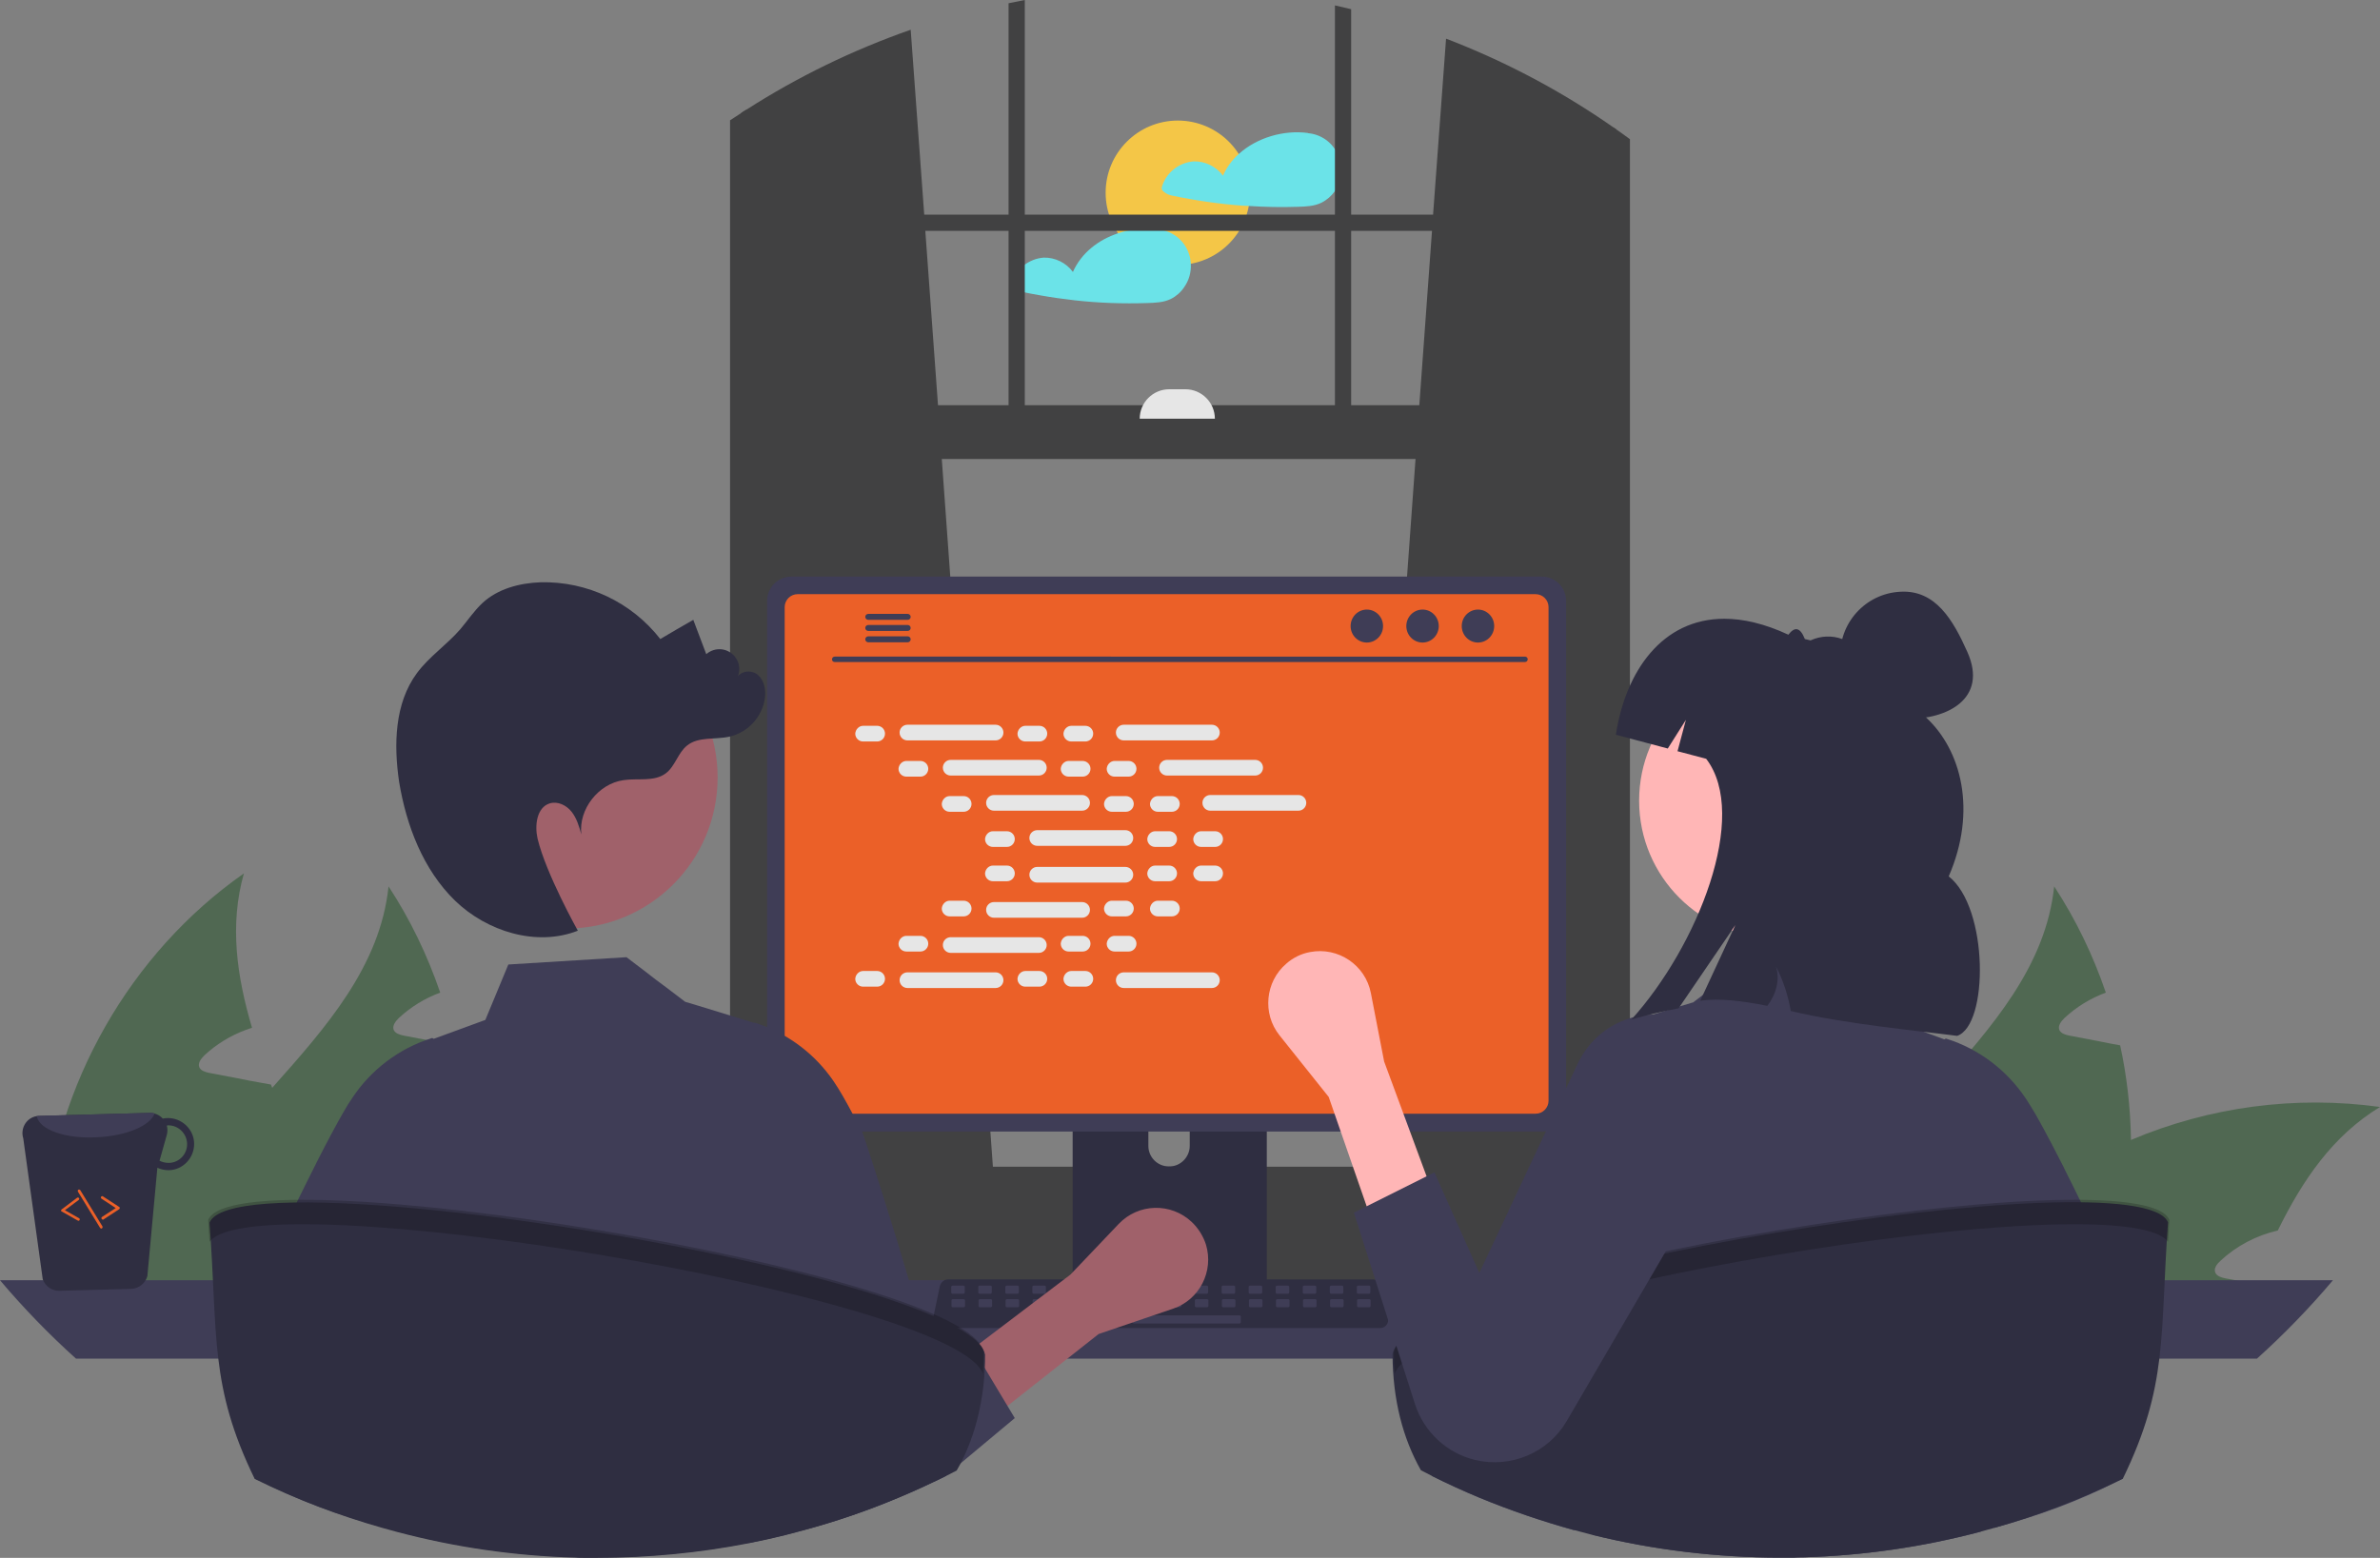 <?xml version="1.0" encoding="utf-8"?>
<!-- Generator: Adobe Illustrator 24.1.0, SVG Export Plug-In . SVG Version: 6.00 Build 0)  -->
<svg version="1.1" id="Capa_1" xmlns="http://www.w3.org/2000/svg" xmlns:xlink="http://www.w3.org/1999/xlink" x="0px" y="0px"
	 viewBox="0 0 880.2 576.3" style="enable-background:new 0 0 880.2 576.3;" xml:space="preserve">
<rect x="0" y="0" width="880.2" height="576.3" fill="#808080" stroke="none"/>
<style type="text/css">
	.st0{fill:#F4C647;}
	.st1{fill:#6BE3E8;}
	.st2{fill:#506852;}
	.st3{fill:#F2F2F2;}
	.st4{fill:#414142;}
	.st5{fill:#E6E6E6;}
	.st6{fill:#3F3D56;}
	.st7{fill:#2F2E41;}
	.st8{fill:#EB6028;}
	.st9{opacity:0.2;enable-background:new    ;}
	.st10{fill:#FFB6B6;}
	.st11{fill:#A0616A;}
</style>
<circle class="st0" cx="435.6" cy="71.3" r="26.7"/>
<path class="st1" d="M495.3,58.6c-1.5-5-5.9-8.7-11.2-9.3c-0.1,0-0.1,0-0.2,0c-0.1,0-0.1,0-0.2-0.1c-8.9-1.2-18.9,1.7-25.6,7.8
	c-2.5,2.2-4.5,5-5.8,8c-2.5-3.4-6.6-5.4-10.8-5.3c-5.5,0.4-10.3,4.2-11.8,9.5c-0.2,0.7,0.1,1.3,0.7,1.7c0.8,0.7,1.8,1.2,2.8,1.4
	c2.2,0.5,4.4,0.9,6.7,1.3c4.4,0.8,8.7,1.4,13.2,1.9c2.9,0.3,5.8,0.6,8.8,0.7c6,0.4,12.1,0.5,18.2,0.3c3-0.1,5.9-0.2,8.6-1.5
	c2-1,3.7-2.5,5-4.3C495.9,67.2,496.5,62.7,495.3,58.6z"/>
<path class="st1" d="M440.4,97.5c-0.1-1.1-0.2-2.2-0.6-3.3c-1.5-5-5.9-8.7-11.2-9.3c-0.1,0-0.1,0-0.2,0c-0.1,0-0.2,0-0.2-0.1
	c-4.9-0.6-10-0.1-14.7,1.5c-7.3,2.4-13.6,7.3-16.7,14.3c-2.5-3.4-6.6-5.4-10.8-5.3c-5.5,0.4-10.3,4.2-11.8,9.5
	c-0.2,0.7,0.1,1.3,0.7,1.7c0.8,0.7,1.8,1.2,2.8,1.4c2.2,0.5,4.4,0.9,6.7,1.3c4.4,0.8,8.7,1.4,13.1,1.9c8.9,1,17.9,1.3,26.9,1
	c3-0.1,5.9-0.2,8.6-1.5c2-1,3.7-2.5,4.9-4.3C439.7,103.8,440.6,100.7,440.4,97.5z"/>
<path class="st2" d="M788.1,421.5c0.4,18.2-2.1,36.4-7.4,53.8c-0.2,0.6-0.4,1.3-0.6,1.9H670.5c1.6-7.7,4.1-15.2,7.4-22.3
	c9.1-19.4,24-35.9,38.7-52.4c20.2-22.7,40-45.1,43.1-74.6c8,12.2,14.4,25.5,19.1,39.3c-5.7,2.1-10.9,5.3-15.3,9.4
	c-1.2,1.2-2.5,2.8-1.9,4.4c0.6,1.3,2.2,1.8,3.7,2.1c3.5,0.7,7,1.3,10.5,2c2.8,0.6,5.5,1.1,8.3,1.6
	C786.6,398.1,787.9,409.8,788.1,421.5z"/>
<path class="st2" d="M880.2,409.5c-17.6,10.7-28.7,27.2-37.8,45.7c-7.9,1.8-15.3,5.7-21.2,11.2c-1.3,1.2-2.6,2.8-1.9,4.4
	c0.6,1.3,2.2,1.8,3.7,2.1c3.5,0.7,7,1.3,10.5,2c-0.3,0.8-0.7,1.6-1,2.4H716.2c5.3-7.1,11.1-13.8,17.5-19.9c1.4-1.4,2.8-2.7,4.2-4
	c14.8-13.4,31.8-24.1,50.2-31.7C817.2,409.4,849,405.2,880.2,409.5z"/>
<path class="st3" d="M735.6,477.2H632.2c-0.6-8.3-0.5-16.6,0.1-24.9c4.1-51.1,31.9-99.8,73.9-129.2c-5.4,19.1-2.6,38.1,3,57.1
	c-0.8,0.3-1.6,0.5-2.3,0.8c-5.7,2.1-10.9,5.3-15.3,9.4c-1.2,1.2-2.5,2.8-1.9,4.4c0.6,1.3,2.2,1.8,3.7,2.1c3.5,0.7,7,1.3,10.5,2
	c2.8,0.6,5.6,1.1,8.4,1.6c1.3,0.2,2.6,0.5,3.9,0.7c0.2,0.4,0.3,0.9,0.5,1.3c6.5,18,13.7,36.2,17,54.7c0.8,4.6,1.4,9.3,1.7,14
	C735.5,473.2,735.6,475.2,735.6,477.2z"/>
<path class="st2" d="M172.1,421.5c0.4,18.2-2.1,36.4-7.4,53.8c-0.2,0.6-0.4,1.3-0.6,1.9H54.5c1.6-7.7,4.1-15.2,7.4-22.3
	c9.1-19.4,24-35.9,38.7-52.4c20.2-22.7,40-45.1,43.1-74.6c8,12.2,14.4,25.5,19.1,39.3c-5.7,2.1-10.9,5.3-15.3,9.4
	c-1.2,1.2-2.5,2.8-1.9,4.4c0.6,1.3,2.2,1.8,3.7,2.1c3.5,0.7,7,1.3,10.5,2c2.8,0.6,5.5,1.1,8.3,1.6
	C170.6,398.1,171.9,409.8,172.1,421.5z"/>
<path class="st3" d="M264.2,409.5c-17.6,10.7-28.7,27.2-37.8,45.7c-7.9,1.8-15.3,5.7-21.2,11.2c-1.3,1.2-2.6,2.8-1.9,4.4
	c0.6,1.3,2.2,1.8,3.7,2.1c3.5,0.7,7,1.3,10.5,2c-0.3,0.8-0.7,1.6-1,2.4H100.2c5.3-7.1,11.1-13.8,17.5-19.9c1.4-1.4,2.8-2.7,4.2-4
	c14.8-13.4,31.8-24.1,50.2-31.7C201.2,409.4,233,405.2,264.2,409.5z"/>
<path class="st2" d="M119.6,477.2H16.2c-0.6-8.3-0.5-16.6,0.1-24.9c4.1-51.1,31.9-99.8,73.9-129.2c-5.4,19.1-2.6,38.1,3,57.1
	c-0.8,0.3-1.6,0.5-2.3,0.8c-5.7,2.1-10.9,5.3-15.3,9.4c-1.2,1.2-2.5,2.8-1.9,4.4c0.6,1.3,2.2,1.8,3.7,2.1c3.5,0.7,7,1.3,10.5,2
	c2.8,0.6,5.6,1.1,8.4,1.6c1.3,0.2,2.6,0.5,3.9,0.7c0.2,0.4,0.3,0.9,0.5,1.3c6.5,18,13.7,36.2,17,54.7c0.8,4.6,1.4,9.3,1.7,14
	C119.5,473.2,119.6,475.2,119.6,477.2z"/>
<path class="st4" d="M504.4,433.8l92.4,8.2l1,0.1V47.9c-0.3-0.2-0.7-0.5-1-0.7c-19.3-13.5-40.1-24.5-62-32.9L530,79.4l-0.4,6
	l-4.7,64.6l-1.4,19.9l-18.9,261.7L504.4,433.8z"/>
<path class="st4" d="M276,40.6c-0.7,0.4-1.3,0.8-2,1.3v400.2l2-0.2l91.4-8.1l-0.2-2.3l-18.9-261.7l-1.4-19.9l-4.7-64.6l-0.4-6
	l-5-68.3C315.4,18.5,295,28.4,276,40.6z"/>
<path class="st4" d="M274,41.9c-1.3,0.9-2.7,1.7-4,2.6v403c0,10.1,6,18.5,14,20.7c1.3,0.4,2.6,0.5,4,0.5h296.8c1.3,0,2.7-0.2,4-0.5
	c3-0.8,5.7-2.4,7.8-4.7c4.1-4.3,6.3-10.1,6.2-16v-396c-1.6-1.2-3.3-2.4-5-3.6c-0.3-0.2-0.7-0.5-1-0.7v400.3c0,1.3-0.2,2.6-0.5,3.8
	c-1.4,6-6.1,10.3-11.5,10.3H288c-6.6,0-12-6.3-12-14.2V40.6C275.3,41,274.7,41.4,274,41.9z"/>
<rect x="273" y="79.4" class="st4" width="326.8" height="6"/>
<path class="st4" d="M499.7,3.4c-2-0.5-4-0.9-6-1.4v161.8h6V3.4z"/>
<path class="st4" d="M379,0c-2,0.4-4,0.8-6,1.2v162.7h6V0z"/>
<path class="st4" d="M208.9,458.3c0,3.4,0.7,6.8,1.9,10c0.5,1.2,1.1,2.4,1.8,3.6c0.9,1.5,1.9,2.9,3,4.2c5.1,5.8,12.4,9.1,20.1,9.1
	h391.3c14.8,0,26.8-12,26.8-26.8s-12-26.8-26.8-26.8H235.8C221,431.5,209,443.5,208.9,458.3z"/>
<rect x="273" y="149.9" class="st4" width="324.8" height="19.9"/>
<path class="st5" d="M449.3,154.9h-27.8l0,0l0,0c0-6,4.9-10.9,10.9-10.9h6C444.4,144,449.3,148.9,449.3,154.9
	C449.3,154.9,449.3,154.9,449.3,154.9L449.3,154.9L449.3,154.9z"/>
<path class="st6" d="M0,473.6c8.7,10.3,18.1,20,28.1,29h806.6c10-9,19.4-18.7,28.1-29H0z"/>
<path class="st7" d="M396.7,376.8v102.6h71.8V376.8c0-1.5-1-2.9-2.4-3.3c-0.3-0.1-0.7-0.2-1-0.2h-64.9
	C398.2,373.3,396.7,374.9,396.7,376.8C396.7,376.8,396.7,376.8,396.7,376.8z M424.7,412c0-4.2,3.5-7.6,7.7-7.6
	c4.2,0,7.6,3.4,7.6,7.6v11.9c0,4.2-3.5,7.7-7.7,7.6c-4.2,0-7.6-3.4-7.6-7.6V412z"/>
<path class="st6" d="M396.5,476.1v9.9c0,1.1,0.9,1.9,1.9,1.9h68.4c1.1,0,1.9-0.9,1.9-1.9v-9.9H396.5z"/>
<path class="st6" d="M283.7,222.3v187.3c0,5,4,9,9,9h277.5c5,0,9-4,9-9V222.3c0-5-4-9-9-9H292.7
	C287.7,213.3,283.7,217.3,283.7,222.3z"/>
<path class="st8" d="M290.2,224.6v182.6c0,2.7,2.2,4.8,4.8,4.8h272.9c2.7,0,4.8-2.2,4.8-4.8V224.6c0-2.7-2.2-4.8-4.8-4.8H295
	C292.3,219.8,290.2,222,290.2,224.6z"/>
<path class="st7" d="M345.8,490.2c0.6,0.7,1.4,1.1,2.3,1.1h162.3c1.6,0,3-1.3,3-3c0-0.2,0-0.4-0.1-0.6l-2.5-12
	c-0.2-1-0.9-1.8-1.9-2.2c-0.3-0.1-0.7-0.2-1.1-0.2H350.6c-0.4,0-0.7,0.1-1.1,0.2c-0.9,0.4-1.6,1.2-1.9,2.2l-2.5,12
	C345,488.6,345.2,489.5,345.8,490.2z"/>
<path class="st6" d="M506.3,478.6h-4c-0.3,0-0.5-0.2-0.5-0.5v-2c0-0.3,0.2-0.5,0.5-0.5h4c0.3,0,0.5,0.2,0.5,0.5v2
	C506.8,478.3,506.6,478.6,506.3,478.6z"/>
<path class="st6" d="M496.3,478.6h-4c-0.3,0-0.5-0.2-0.5-0.5v-2c0-0.3,0.2-0.5,0.5-0.5h4c0.3,0,0.5,0.2,0.5,0.5v2
	C496.8,478.3,496.6,478.6,496.3,478.6z"/>
<path class="st6" d="M486.3,478.6h-4c-0.3,0-0.5-0.2-0.5-0.5v-2c0-0.3,0.2-0.5,0.5-0.5h4c0.3,0,0.5,0.2,0.5,0.5v2
	C486.8,478.3,486.6,478.6,486.3,478.6z"/>
<path class="st6" d="M476.3,478.6h-4c-0.3,0-0.5-0.2-0.5-0.5v-2c0-0.3,0.2-0.5,0.5-0.5h4c0.3,0,0.5,0.2,0.5,0.5v2
	C476.8,478.3,476.6,478.6,476.3,478.6z"/>
<path class="st6" d="M466.3,478.6h-4c-0.3,0-0.5-0.2-0.5-0.5v-2c0-0.3,0.2-0.5,0.5-0.5h4c0.3,0,0.5,0.2,0.5,0.5v2
	C466.8,478.3,466.6,478.6,466.3,478.6z"/>
<path class="st6" d="M456.3,478.6h-4c-0.3,0-0.5-0.2-0.5-0.5v-2c0-0.3,0.2-0.5,0.5-0.5h4c0.3,0,0.5,0.2,0.5,0.5v2
	C456.8,478.3,456.6,478.6,456.3,478.6z"/>
<path class="st6" d="M446.3,478.6h-4c-0.3,0-0.5-0.2-0.5-0.5v-2c0-0.3,0.2-0.5,0.5-0.5h4c0.3,0,0.5,0.2,0.5,0.5v2
	C446.8,478.3,446.6,478.6,446.3,478.6z"/>
<path class="st6" d="M436.3,478.6h-4c-0.3,0-0.5-0.2-0.5-0.5v-2c0-0.3,0.2-0.5,0.5-0.5h4c0.3,0,0.5,0.2,0.5,0.5v2
	C436.8,478.3,436.6,478.6,436.3,478.6z"/>
<path class="st6" d="M426.3,478.6h-4c-0.3,0-0.5-0.2-0.5-0.5v-2c0-0.3,0.2-0.5,0.5-0.5h4c0.3,0,0.5,0.2,0.5,0.5v2
	C426.8,478.3,426.6,478.6,426.3,478.6z"/>
<path class="st6" d="M416.3,478.6h-4c-0.3,0-0.5-0.2-0.5-0.5v-2c0-0.3,0.2-0.5,0.5-0.5h4c0.3,0,0.5,0.2,0.5,0.5v2
	C416.8,478.3,416.6,478.6,416.3,478.6z"/>
<path class="st6" d="M406.3,478.6h-4c-0.3,0-0.5-0.2-0.5-0.5v-2c0-0.3,0.2-0.5,0.5-0.5h4c0.3,0,0.5,0.2,0.5,0.5v2
	C406.8,478.3,406.6,478.6,406.3,478.6z"/>
<path class="st6" d="M396.3,478.6h-4c-0.3,0-0.5-0.2-0.5-0.5v-2c0-0.3,0.2-0.5,0.5-0.5h4c0.3,0,0.5,0.2,0.5,0.5v2
	C396.8,478.3,396.6,478.6,396.3,478.6z"/>
<path class="st6" d="M386.3,478.6h-4c-0.3,0-0.5-0.2-0.5-0.5v-2c0-0.3,0.2-0.5,0.5-0.5h4c0.3,0,0.5,0.2,0.5,0.5v2
	C386.8,478.3,386.6,478.6,386.3,478.6z"/>
<path class="st6" d="M376.3,478.6h-4c-0.3,0-0.5-0.2-0.5-0.5v-2c0-0.3,0.2-0.5,0.5-0.5h4c0.3,0,0.5,0.2,0.5,0.5v2
	C376.8,478.3,376.6,478.6,376.3,478.6z"/>
<path class="st6" d="M366.3,478.6h-4c-0.3,0-0.5-0.2-0.5-0.5v-2c0-0.3,0.2-0.5,0.5-0.5h4c0.3,0,0.5,0.2,0.5,0.5v2
	C366.8,478.3,366.6,478.6,366.3,478.6z"/>
<path class="st6" d="M356.3,478.6h-4c-0.3,0-0.5-0.2-0.5-0.5v-2c0-0.3,0.2-0.5,0.5-0.5h4c0.3,0,0.5,0.2,0.5,0.5v2
	C356.8,478.3,356.6,478.6,356.3,478.6z"/>
<path class="st6" d="M506.4,483.6h-4c-0.3,0-0.5-0.2-0.5-0.5v-2c0-0.3,0.2-0.5,0.5-0.5h4c0.3,0,0.5,0.2,0.5,0.5v2
	C506.9,483.3,506.7,483.6,506.4,483.6z"/>
<path class="st6" d="M496.4,483.6h-4c-0.3,0-0.5-0.2-0.5-0.5v-2c0-0.3,0.2-0.5,0.5-0.5h4c0.3,0,0.5,0.2,0.5,0.5v2
	C496.9,483.3,496.7,483.6,496.4,483.6z"/>
<path class="st6" d="M486.4,483.6h-4c-0.3,0-0.5-0.2-0.5-0.5v-2c0-0.3,0.2-0.5,0.5-0.5h4c0.3,0,0.5,0.2,0.5,0.5v2
	C486.9,483.3,486.7,483.6,486.4,483.6z"/>
<path class="st6" d="M476.4,483.6h-4c-0.3,0-0.5-0.2-0.5-0.5v-2c0-0.3,0.2-0.5,0.5-0.5h4c0.3,0,0.5,0.2,0.5,0.5v2
	C476.9,483.3,476.7,483.6,476.4,483.6z"/>
<path class="st6" d="M466.4,483.6h-4c-0.3,0-0.5-0.2-0.5-0.5v-2c0-0.3,0.2-0.5,0.5-0.5h4c0.3,0,0.5,0.2,0.5,0.5v2
	C466.9,483.3,466.7,483.6,466.4,483.6z"/>
<path class="st6" d="M456.4,483.6h-4c-0.3,0-0.5-0.2-0.5-0.5v-2c0-0.3,0.2-0.5,0.5-0.5h4c0.3,0,0.5,0.2,0.5,0.5v2
	C456.9,483.3,456.7,483.6,456.4,483.6z"/>
<path class="st6" d="M446.4,483.6h-4c-0.3,0-0.5-0.2-0.5-0.5v-2c0-0.3,0.2-0.5,0.5-0.5h4c0.3,0,0.5,0.2,0.5,0.5v2
	C446.9,483.3,446.7,483.6,446.4,483.6z"/>
<path class="st6" d="M436.4,483.6h-4c-0.3,0-0.5-0.2-0.5-0.5v-2c0-0.3,0.2-0.5,0.5-0.5h4c0.3,0,0.5,0.2,0.5,0.5v2
	C436.9,483.3,436.7,483.6,436.4,483.6z"/>
<path class="st6" d="M426.4,483.6h-4c-0.3,0-0.5-0.2-0.5-0.5v-2c0-0.3,0.2-0.5,0.5-0.5h4c0.3,0,0.5,0.2,0.5,0.5v2
	C426.9,483.3,426.7,483.6,426.4,483.6z"/>
<path class="st6" d="M416.4,483.6h-4c-0.3,0-0.5-0.2-0.5-0.5v-2c0-0.3,0.2-0.5,0.5-0.5h4c0.3,0,0.5,0.2,0.5,0.5v2
	C416.9,483.3,416.7,483.6,416.4,483.6z"/>
<path class="st6" d="M406.4,483.6h-4c-0.3,0-0.5-0.2-0.5-0.5v-2c0-0.3,0.2-0.5,0.5-0.5h4c0.3,0,0.5,0.2,0.5,0.5v2
	C406.9,483.3,406.7,483.6,406.4,483.6z"/>
<path class="st6" d="M396.4,483.6h-4c-0.3,0-0.5-0.2-0.5-0.5v-2c0-0.3,0.2-0.5,0.5-0.5h4c0.3,0,0.5,0.2,0.5,0.5v2
	C396.9,483.3,396.7,483.6,396.4,483.6z"/>
<path class="st6" d="M386.4,483.6h-4c-0.3,0-0.5-0.2-0.5-0.5v-2c0-0.3,0.2-0.5,0.5-0.5h4c0.3,0,0.5,0.2,0.5,0.5v2
	C386.9,483.3,386.7,483.6,386.4,483.6z"/>
<path class="st6" d="M376.4,483.6h-4c-0.3,0-0.5-0.2-0.5-0.5v-2c0-0.3,0.2-0.5,0.5-0.5h4c0.3,0,0.5,0.2,0.5,0.5v2
	C376.9,483.3,376.7,483.6,376.4,483.6z"/>
<path class="st6" d="M366.4,483.6h-4c-0.3,0-0.5-0.2-0.5-0.5v-2c0-0.3,0.2-0.5,0.5-0.5h4c0.3,0,0.5,0.2,0.5,0.5v2
	C366.9,483.3,366.7,483.6,366.4,483.6z"/>
<path class="st6" d="M356.4,483.6h-4c-0.3,0-0.5-0.2-0.5-0.5v-2c0-0.3,0.2-0.5,0.5-0.5h4c0.3,0,0.5,0.2,0.5,0.5v2
	C356.9,483.3,356.7,483.6,356.4,483.6z"/>
<path class="st6" d="M458.4,489.6h-39c-0.3,0-0.5-0.2-0.5-0.5v-2c0-0.3,0.2-0.5,0.5-0.5h39c0.3,0,0.5,0.2,0.5,0.5v2
	C458.9,489.3,458.7,489.6,458.4,489.6z"/>
<path class="st6" d="M308.7,244.9H564c0.6,0,1-0.5,1-1c0-0.5-0.4-1-1-1H308.7c-0.6,0-1,0.5-1,1C307.7,244.5,308.1,244.9,308.7,244.9
	z"/>
<ellipse class="st6" cx="546.6" cy="231.6" rx="6" ry="6.1"/>
<ellipse class="st6" cx="526.1" cy="231.6" rx="6" ry="6.1"/>
<ellipse class="st6" cx="505.5" cy="231.6" rx="6" ry="6.1"/>
<path class="st6" d="M320,228.2c0,0.6,0.5,1.1,1.1,1.1c0,0,0,0,0,0h14.6c0.6,0,1.1-0.5,1.1-1.1c0-0.6-0.5-1.1-1.1-1.1h-14.6
	C320.5,227.1,320,227.6,320,228.2z"/>
<path class="st6" d="M320,232.3c0,0.6,0.5,1.1,1.1,1.1c0,0,0,0,0,0h14.6c0.6,0,1.1-0.5,1.1-1.1c0-0.6-0.5-1.1-1.1-1.1h-14.6
	C320.5,231.2,320,231.7,320,232.3z"/>
<path class="st6" d="M320,236.5c0,0.6,0.5,1.1,1.1,1.1h14.6c0.6,0,1.1-0.5,1.1-1.1c0-0.6-0.5-1.1-1.1-1.1h-14.6
	C320.5,235.4,320,235.9,320,236.5C320,236.5,320,236.5,320,236.5z"/>
<path class="st5" d="M319.2,268.5h5.2c1.6,0,2.9,1.3,2.9,2.9v0c0,1.6-1.3,2.9-2.9,2.9h-5.2c-1.6,0-2.9-1.3-2.9-2.9v0
	C316.4,269.8,317.7,268.5,319.2,268.5z"/>
<path class="st5" d="M379.2,268.5h5.2c1.6,0,2.9,1.3,2.9,2.9v0c0,1.6-1.3,2.9-2.9,2.9h-5.2c-1.6,0-2.9-1.3-2.9-2.9v0
	C376.4,269.8,377.7,268.5,379.2,268.5z"/>
<path class="st5" d="M396.2,268.5h5.2c1.6,0,2.9,1.3,2.9,2.9v0c0,1.6-1.3,2.9-2.9,2.9h-5.2c-1.6,0-2.9-1.3-2.9-2.9v0
	C393.4,269.8,394.7,268.5,396.2,268.5z"/>
<path class="st5" d="M335.6,268.1h32.6c1.6,0,2.9,1.3,2.9,2.9v0c0,1.6-1.3,2.9-2.9,2.9h-32.6c-1.6,0-2.9-1.3-2.9-2.9v0
	C332.7,269.4,334,268.1,335.6,268.1z"/>
<path class="st5" d="M415.6,268.1h32.6c1.6,0,2.9,1.3,2.9,2.9v0c0,1.6-1.3,2.9-2.9,2.9h-32.6c-1.6,0-2.9-1.3-2.9-2.9v0
	C412.7,269.4,414,268.1,415.6,268.1z"/>
<path class="st5" d="M335.2,281.5h5.2c1.6,0,2.9,1.3,2.9,2.9v0c0,1.6-1.3,2.9-2.9,2.9h-5.2c-1.6,0-2.9-1.3-2.9-2.9v0
	C332.4,282.8,333.7,281.5,335.2,281.5z"/>
<path class="st5" d="M395.2,281.5h5.2c1.6,0,2.9,1.3,2.9,2.9v0c0,1.6-1.3,2.9-2.9,2.9h-5.2c-1.6,0-2.9-1.3-2.9-2.9v0
	C392.4,282.8,393.7,281.5,395.2,281.5z"/>
<path class="st5" d="M412.2,281.5h5.2c1.6,0,2.9,1.3,2.9,2.9v0c0,1.6-1.3,2.9-2.9,2.9h-5.2c-1.6,0-2.9-1.3-2.9-2.9v0
	C409.4,282.8,410.7,281.5,412.2,281.5z"/>
<path class="st5" d="M351.6,281.1h32.6c1.6,0,2.9,1.3,2.9,2.9v0c0,1.6-1.3,2.9-2.9,2.9h-32.6c-1.6,0-2.9-1.3-2.9-2.9v0
	C348.7,282.4,350,281.1,351.6,281.1z"/>
<path class="st5" d="M431.6,281.1h32.6c1.6,0,2.9,1.3,2.9,2.9v0c0,1.6-1.3,2.9-2.9,2.9h-32.6c-1.6,0-2.9-1.3-2.9-2.9v0
	C428.7,282.4,430,281.1,431.6,281.1z"/>
<path class="st5" d="M351.2,294.5h5.2c1.6,0,2.9,1.3,2.9,2.9v0c0,1.6-1.3,2.9-2.9,2.9h-5.2c-1.6,0-2.9-1.3-2.9-2.9v0
	C348.4,295.8,349.7,294.5,351.2,294.5z"/>
<path class="st5" d="M411.2,294.5h5.2c1.6,0,2.9,1.3,2.9,2.9v0c0,1.6-1.3,2.9-2.9,2.9h-5.2c-1.6,0-2.9-1.3-2.9-2.9v0
	C408.4,295.8,409.7,294.5,411.2,294.5z"/>
<path class="st5" d="M428.2,294.5h5.2c1.6,0,2.9,1.3,2.9,2.9v0c0,1.6-1.3,2.9-2.9,2.9h-5.2c-1.6,0-2.9-1.3-2.9-2.9v0
	C425.4,295.8,426.7,294.5,428.2,294.5z"/>
<path class="st5" d="M367.6,294.1h32.6c1.6,0,2.9,1.3,2.9,2.9v0c0,1.6-1.3,2.9-2.9,2.9h-32.6c-1.6,0-2.9-1.3-2.9-2.9v0
	C364.7,295.4,366,294.1,367.6,294.1z"/>
<path class="st5" d="M447.6,294.1h32.6c1.6,0,2.9,1.3,2.9,2.9v0c0,1.6-1.3,2.9-2.9,2.9h-32.6c-1.6,0-2.9-1.3-2.9-2.9v0
	C444.7,295.4,446,294.1,447.6,294.1z"/>
<path class="st5" d="M367.2,307.5h5.2c1.6,0,2.9,1.3,2.9,2.9v0c0,1.6-1.3,2.9-2.9,2.9h-5.2c-1.6,0-2.9-1.3-2.9-2.9v0
	C364.4,308.8,365.7,307.5,367.2,307.5z"/>
<path class="st5" d="M427.2,307.5h5.2c1.6,0,2.9,1.3,2.9,2.9v0c0,1.6-1.3,2.9-2.9,2.9h-5.2c-1.6,0-2.9-1.3-2.9-2.9v0
	C424.4,308.8,425.7,307.5,427.2,307.5z"/>
<path class="st5" d="M444.2,307.5h5.2c1.6,0,2.9,1.3,2.9,2.9v0c0,1.6-1.3,2.9-2.9,2.9h-5.2c-1.6,0-2.9-1.3-2.9-2.9v0
	C441.4,308.8,442.7,307.5,444.2,307.5z"/>
<path class="st5" d="M383.6,307.1h32.6c1.6,0,2.9,1.3,2.9,2.9v0c0,1.6-1.3,2.9-2.9,2.9h-32.6c-1.6,0-2.9-1.3-2.9-2.9v0
	C380.7,308.4,382,307.1,383.6,307.1z"/>
<path class="st5" d="M379.2,359.2h5.2c1.6,0,2.9,1.3,2.9,2.9v0c0,1.6-1.3,2.9-2.9,2.9h-5.2c-1.6,0-2.9-1.3-2.9-2.9v0
	C376.4,360.5,377.7,359.2,379.2,359.2z"/>
<path class="st5" d="M396.2,359.2h5.2c1.6,0,2.9,1.3,2.9,2.9v0c0,1.6-1.3,2.9-2.9,2.9h-5.2c-1.6,0-2.9-1.3-2.9-2.9v0
	C393.4,360.5,394.7,359.2,396.2,359.2z"/>
<path class="st5" d="M415.6,359.7h32.6c1.6,0,2.9,1.3,2.9,2.9v0c0,1.6-1.3,2.9-2.9,2.9h-32.6c-1.6,0-2.9-1.3-2.9-2.9v0
	C412.7,361,414,359.7,415.6,359.7z"/>
<path class="st5" d="M319.2,359.2h5.2c1.6,0,2.9,1.3,2.9,2.9v0c0,1.6-1.3,2.9-2.9,2.9h-5.2c-1.6,0-2.9-1.3-2.9-2.9v0
	C316.4,360.5,317.7,359.2,319.2,359.2z"/>
<path class="st5" d="M335.6,359.7h32.6c1.6,0,2.9,1.3,2.9,2.9v0c0,1.6-1.3,2.9-2.9,2.9h-32.6c-1.6,0-2.9-1.3-2.9-2.9v0
	C332.7,361,334,359.7,335.6,359.7z"/>
<path class="st5" d="M335.2,346.2h5.2c1.6,0,2.9,1.3,2.9,2.9v0c0,1.6-1.3,2.9-2.9,2.9h-5.2c-1.6,0-2.9-1.3-2.9-2.9v0
	C332.4,347.5,333.7,346.2,335.2,346.2z"/>
<path class="st5" d="M395.2,346.2h5.2c1.6,0,2.9,1.3,2.9,2.9v0c0,1.6-1.3,2.9-2.9,2.9h-5.2c-1.6,0-2.9-1.3-2.9-2.9v0
	C392.4,347.5,393.7,346.2,395.2,346.2z"/>
<path class="st5" d="M412.2,346.2h5.2c1.6,0,2.9,1.3,2.9,2.9v0c0,1.6-1.3,2.9-2.9,2.9h-5.2c-1.6,0-2.9-1.3-2.9-2.9v0
	C409.4,347.5,410.7,346.2,412.2,346.2z"/>
<path class="st5" d="M351.6,346.7h32.6c1.6,0,2.9,1.3,2.9,2.9v0c0,1.6-1.3,2.9-2.9,2.9h-32.6c-1.6,0-2.9-1.3-2.9-2.9v0
	C348.7,348,350,346.7,351.6,346.7z"/>
<path class="st5" d="M351.2,333.2h5.2c1.6,0,2.9,1.3,2.9,2.9v0c0,1.6-1.3,2.9-2.9,2.9h-5.2c-1.6,0-2.9-1.3-2.9-2.9v0
	C348.4,334.5,349.7,333.2,351.2,333.2z"/>
<path class="st5" d="M411.2,333.2h5.2c1.6,0,2.9,1.3,2.9,2.9v0c0,1.6-1.3,2.9-2.9,2.9h-5.2c-1.6,0-2.9-1.3-2.9-2.9v0
	C408.4,334.5,409.7,333.2,411.2,333.2z"/>
<path class="st5" d="M428.2,333.2h5.2c1.6,0,2.9,1.3,2.9,2.9v0c0,1.6-1.3,2.9-2.9,2.9h-5.2c-1.6,0-2.9-1.3-2.9-2.9v0
	C425.4,334.5,426.7,333.2,428.2,333.2z"/>
<path class="st5" d="M367.6,333.7h32.6c1.6,0,2.9,1.3,2.9,2.9v0c0,1.6-1.3,2.9-2.9,2.9h-32.6c-1.6,0-2.9-1.3-2.9-2.9v0
	C364.7,335,366,333.7,367.6,333.7z"/>
<path class="st5" d="M367.2,320.2h5.2c1.6,0,2.9,1.3,2.9,2.9v0c0,1.6-1.3,2.9-2.9,2.9h-5.2c-1.6,0-2.9-1.3-2.9-2.9v0
	C364.4,321.5,365.7,320.2,367.2,320.2z"/>
<path class="st5" d="M427.2,320.2h5.2c1.6,0,2.9,1.3,2.9,2.9v0c0,1.6-1.3,2.9-2.9,2.9h-5.2c-1.6,0-2.9-1.3-2.9-2.9v0
	C424.4,321.5,425.7,320.2,427.2,320.2z"/>
<path class="st5" d="M444.2,320.2h5.2c1.6,0,2.9,1.3,2.9,2.9v0c0,1.6-1.3,2.9-2.9,2.9h-5.2c-1.6,0-2.9-1.3-2.9-2.9v0
	C441.4,321.5,442.7,320.2,444.2,320.2z"/>
<path class="st5" d="M383.6,320.7h32.6c1.6,0,2.9,1.3,2.9,2.9v0c0,1.6-1.3,2.9-2.9,2.9h-32.6c-1.6,0-2.9-1.3-2.9-2.9v0
	C380.7,322,382,320.7,383.6,320.7z"/>
<path class="st6" d="M349.9,546c-0.2,0.1-0.4,0.2-0.7,0.3c-1.4,0.7-2.8,1.4-4.2,2c-4.2,2-8.5,3.9-12.8,5.7c-11.4,4.8-23.1,8.8-35,12
	c-2-12.5-3.9-41.9-5.8-63.5c-0.3-4.1-0.7-7.9-1-11.2c-0.3-4.4-1-8.8-1.9-13.1c-0.1-0.3-0.2-0.7-0.4-1c0.2,1.7,0.4,6.9,0.6,14
	c0.1,3.3,0.2,7.1,0.3,11.2c0.5,20.8,1,49.2,1.5,65.3c-1.4,0.3-2.8,0.7-4.2,1c-0.9,0.2-1.8,0.4-2.7,0.6c-1.1,0.2-2.2,0.5-3.2,0.7
	c-1.1,0.2-2.3,0.5-3.4,0.7c-18.5,3.6-37.2,5.4-56.1,5.4c-1.3,0-2.5,0-3.7,0c-0.4,0-0.8,0-1.1,0c-1.1,0-2.2,0-3.4-0.1
	c-22.2-0.6-44.3-3.8-65.8-9.5l0.9-64.1l0.1-11.2l0.1-4.3c-0.5,1.4-0.8,2.8-0.9,4.3c-0.4,2.7-0.7,6.6-1.1,11.2
	c-1.4,17.8-2.8,46.4-4.2,62.7c-17.3-4.9-29.9-9.4-45.7-17.3c-0.6-0.3-1.2-0.6-1.8-0.9c0.1-0.8,0.2-1.5,0.3-2.3
	c1.8-12.4-0.3-28.6,1.7-42.2c1.5-10.4,3.1-20.5,4.6-29c1.9-10.2,3.8-18.3,5.7-22.2c2.2-4.5,4.4-9,6.5-13.2c0.9-1.8,1.8-3.6,2.7-5.4
	c0.5-1,1-1.9,1.4-2.8c2.1-4.2,4.2-8.1,6-11.5c1.3-2.4,2.5-4.6,3.6-6.5c1.3-2.3,2.4-4.1,3.4-5.5c6.9-10.5,17.3-18.4,29.3-22.2
	l0.3-0.1l0.3,0.1l0.3,0.2l19.1-7l8.5-20.5l43.7-2.7l7.1,5.4l3.6,2.8l3.9,2.9l7.1,5.4l2,0.6l3,0.9l20.5,6.3l0.2-0.1l0.3,0.1
	c10.9,3.5,20.5,10.3,27.4,19.5c0.7,0.9,1.3,1.8,1.9,2.7c1.7,2.5,3.9,6.3,6.5,11.2c1.1,2,2.2,4.2,3.5,6.5c0.7,1.4,7,21,13.2,41.1
	c5.7,18.8,11.3,38,12,42.9c0.1,0.9,0.3,1.8,0.4,2.7c0.8,5.7,1.7,11.4,2.4,17c1.2,8.3,2.3,16.3,3.4,23.4
	C349.9,545.8,349.9,545.9,349.9,546z"/>
<polygon class="st9" points="303.6,473.6 295.1,440.8 287.6,469.1 "/>
<path class="st7" d="M15.8,473.2c0.9,2.6,3.4,4.4,6.2,4.3l26.5-0.7c2.8-0.1,5.2-2,6-4.7l3.7-40.1c1.3,0.6,2.8,0.9,4.2,0.9
	c5.3-0.1,9.5-4.6,9.4-9.9c-0.1-5.3-4.6-9.5-9.9-9.4l0,0c-0.6,0-1.2,0.1-1.7,0.2c-1.3-1.4-3-2.1-4.9-2.1l-40.8,1.1
	c-0.3,0-0.7,0.1-1,0.1c-3.5,0.6-5.7,4-5.1,7.4c0.1,0.3,0.1,0.6,0.2,0.8L15.8,473.2z M59,429.4l2.7-9.6c0.3-1.1,0.3-2.3,0-3.4
	c0.1,0,0.2-0.1,0.4-0.1c3.8-0.1,7,3,7.1,6.8c0.1,3.8-2.9,7-6.7,7.1C61.2,430.2,60,429.9,59,429.4L59,429.4z"/>
<path class="st6" d="M13.6,412.9c0.9,5,10.6,8.5,22.4,7.8c10.8-0.5,19.6-4.3,21.2-8.8c-0.6-0.2-1.2-0.3-1.8-0.2l-40.8,1.1
	C14.3,412.8,14,412.8,13.6,412.9z"/>
<path class="st8" d="M38.1,451.2c0.1,0,0.1,0,0.2-0.1l5.8-3.8c0.2-0.2,0.3-0.5,0.1-0.7c0-0.1-0.1-0.1-0.1-0.1l-6-3.9
	c-0.2-0.2-0.5-0.1-0.7,0.1s-0.1,0.5,0.1,0.7l0,0l5.3,3.5l-5.1,3.3c-0.2,0.2-0.3,0.5-0.1,0.7C37.7,451.1,37.9,451.2,38.1,451.2
	L38.1,451.2z"/>
<path class="st8" d="M29.1,451.6c0.3-0.1,0.4-0.3,0.4-0.6c0-0.1-0.1-0.2-0.2-0.3l-5.3-3l5.1-3.8c0.2-0.2,0.3-0.5,0.1-0.7
	c-0.2-0.2-0.5-0.3-0.7-0.1c0,0,0,0,0,0l-5.7,4.3c-0.2,0.2-0.3,0.5-0.1,0.7c0,0.1,0.1,0.1,0.2,0.1l6,3.4
	C28.8,451.6,28.9,451.6,29.1,451.6z"/>
<path class="st8" d="M37.6,454.5c0,0,0.1,0,0.1-0.1c0.2-0.1,0.3-0.5,0.2-0.7c0,0,0,0,0,0l-8.2-13.4c-0.1-0.2-0.5-0.3-0.7-0.2
	c-0.2,0.1-0.3,0.4-0.2,0.7l8.2,13.4C37.1,454.4,37.4,454.5,37.6,454.5z"/>
<path class="st6" d="M785.1,547c-0.6,0.3-1.2,0.6-1.8,0.9c-15.8,7.9-28.4,12.4-45.7,17.3c-1.5-16.3-2.9-45-4.2-62.7
	c-0.4-4.6-0.7-8.5-1.1-11.2c-0.1-1.5-0.4-2.9-0.9-4.3l0.1,4.3l0.2,11.2l0.9,64.1c-21.5,5.7-43.6,8.9-65.8,9.5c-1.2,0-2.3,0-3.4,0.1
	c-0.4,0-0.8,0-1.2,0c-1.3,0-2.5,0-3.7,0c-23.4,0-46.8-2.8-69.5-8.4c0.5-16.1,1-44.5,1.4-65.3c0.1-4.1,0.2-7.9,0.3-11.2
	c0.2-7.2,0.4-12.3,0.6-14c-0.2,0.3-0.3,0.6-0.4,1c-0.9,4.3-1.6,8.7-1.9,13.1c-0.3,3.3-0.7,7.1-1,11.2c-1.9,21.6-3.8,51-5.8,63.5
	c-11.9-3.3-23.6-7.3-35-12c-6-2.5-11.9-5.2-17.7-8.1c1.1-7.2,2.3-15.3,3.4-23.6c0.9-6.5,1.9-13.2,2.8-19.8
	c1.5-10.2,52.5-120.1,64.5-124l0.3-0.1l0.2,0.1l20.5-6.3l3-0.9l2-0.6l7.1-5.4l3.8-2.9l3.6-2.8l7.1-5.4l43.7,2.7l8.5,20.5l19.1,7
	l0.3-0.2l0.3-0.1l0.3,0.1c12,3.8,22.3,11.7,29.3,22.2c0.9,1.4,2.1,3.3,3.4,5.5c1.1,1.9,2.3,4.1,3.6,6.5c1.8,3.4,3.9,7.3,6,11.5
	c0.5,0.9,1,1.9,1.4,2.8c0.9,1.8,1.8,3.6,2.7,5.4c2.1,4.3,4.3,8.7,6.5,13.2c1.9,3.9,3.8,12,5.7,22.2c1.6,8.5,3.1,18.5,4.6,29
	c2,13.5-0.1,29.7,1.7,42.2C784.9,545.5,785,546.3,785.1,547z"/>
<circle class="st10" cx="657" cy="296.2" r="50.8"/>
<polygon class="st9" points="575.7,473.6 584.2,440.8 591.7,469.1 "/>
<path class="st7" d="M801.8,452.2c-3,41.9,0.1,60.3-16.7,94.8c-15.3,7.5-31.2,13.6-47.5,18.2c-1.7,0.5-3.4,0.9-5.1,1.4
	c-21.5,5.7-43.6,8.9-65.8,9.5c-1.2,0-2.3,0-3.4,0.1c-0.4,0-0.8,0-1.2,0c-1.3,0-2.5,0-3.7,0c-23.4,0-46.8-2.8-69.5-8.4
	c-2.3-0.6-4.5-1.2-6.8-1.8c-11.9-3.3-23.6-7.3-35-12c-6-2.5-11.9-5.2-17.7-8.1c-1.3-0.7-2.6-1.3-3.9-2
	c-6.6-11.7-10.4-25.8-10.5-42.9C519.5,471.7,791.6,426.9,801.8,452.2z"/>
<path class="st9" d="M801.8,459.4c0.2-2.6,0.3-5.3,0.5-8.1c-10.1-25.3-282.2,19.5-286.8,48.9c0,2.7,0.1,5.3,0.3,7.9
	C526.9,479.1,785.4,436.5,801.8,459.4z"/>
<path class="st10" d="M508.2,454.2l22.3-11.2l-18.6-50.3l-4.9-25.3c-2-10.4-12.1-17.2-22.5-15.2c-3.3,0.6-6.3,2.1-8.8,4.3l0,0
	c-7.8,6.7-8.9,18.5-2.5,26.5l18.2,22.8L508.2,454.2z"/>
<path class="st6" d="M530.5,433.7l-29.8,14.9l22.6,70.8c3.3,10.3,11.8,18.2,22.3,20.7l0,0c13.1,3.1,26.8-2.6,33.7-14.2l59.9-102.7
	c8.8-14.7,4.3-33.8-10.2-43l0,0c-14.8-9.3-34.3-5-43.6,9.8c-0.6,1-1.2,2-1.7,3l-36.6,77.9L530.5,433.7z"/>
<circle class="st11" cx="209.5" cy="287.6" r="55.9"/>
<path class="st7" d="M154.2,249c4.5-6.1,11.1-10.5,16.1-16.3c2.7-3.2,5-6.7,8.1-9.6c5.7-5.3,13.7-7.4,21.5-7.7
	c17.3-0.4,33.7,7.4,44.3,21c4.1-2.4,8.1-4.8,12.2-7.1c1.6,4.2,3.2,8.5,4.8,12.7c3.1-2.7,7.7-2.4,10.4,0.7c2.1,2.4,2.4,5.8,0.8,8.5
	c1-3,5.4-3.6,7.8-1.6c2.4,2,3.1,5.5,2.7,8.6c-1,7-6.2,12.7-13.1,14.3c-5.3,1.2-11.5-0.1-15.7,3.3c-3.4,2.7-4.4,7.7-7.9,10.3
	c-4.3,3.2-10.3,1.7-15.6,2.5c-9.3,1.3-16.7,10.8-15.6,20.1c-0.8-2.9-1.7-6-3.6-8.4c-1.9-2.4-5.1-4-8.1-3.1c-4.8,1.5-5.6,8.1-4.5,13
	c3.1,13,14.9,34.1,14.9,34.1c-15.3,6-33.6,0.3-45.4-11.1c-11.8-11.5-18-27.7-20.7-44C145.6,275.5,145.9,260.2,154.2,249z"/>
<path class="st7" d="M720.7,324.2c10.6-24.4,4.6-46.8-8.4-58.8v0c-5.1-11.4-11.9-20.3-19.6-22.3c-3.8-2.4-7.4-5.2-11.4-6.7
	c-3.8-1.4-8-1.2-11.7,0.5l-2.1-0.5c-1.8-4.5-3.8-4.6-6.1-1.6c-8.8-4.1-16.7-5.9-23.7-5.9c-23,0-36.5,19.4-40.1,42.9l19.2,5.1
	l6.7-10.6l-3.1,11.6l10.6,2.8c16.1,21-3.2,69.4-27.6,96.4c5.8-1.6,11.6-3,17.4-4.1l21-30.8l-13,28c6.8-1,15.4,0,24.8,1.9
	c3.2-4.1,4.8-9.7,3.2-14.6c2.7,5.2,4.5,10.8,5.5,16.5c19.9,4.8,47,7.3,61.5,9.2C735.5,379.3,735.5,335.8,720.7,324.2z"/>
<path class="st7" d="M727.6,241.2c7.8,17.5-7.9,25-22.3,24.7c-13-0.2-24.1-9.3-24.7-22.3c-0.7-13,9.3-24.1,22.3-24.7l0,0
	C715.8,218.2,722.3,229.3,727.6,241.2z"/>
<path class="st11" d="M366,525.3l-12.8-21.4l42.7-32.4l17.8-18.7c7.3-7.7,19.4-8,27.1-0.7c2.4,2.3,4.2,5.2,5.2,8.3l0,0
	c3,9.9-2.4,20.4-12.1,23.7l-27.6,9.4L366,525.3z"/>
<path class="st6" d="M375.3,524.6l-20,16.7l-5.4,4.5l-0.6,0.5c-1.4,0.7-2.8,1.4-4.2,2c-4.2,2-8.5,3.9-12.8,5.7
	c-11.4,4.8-23.1,8.8-35,12c-2.3,0.6-4.5,1.2-6.8,1.8c-1.4,0.3-2.8,0.7-4.2,1c-0.9,0.2-1.8,0.4-2.7,0.6c-1.1,0.2-2.2,0.5-3.2,0.7
	c-1.1,0.2-2.3,0.5-3.4,0.7c-6.1-5.8-9.6-14-9.6-22.4c0-0.3,0-0.5,0-0.8l3.2-82.3l1.4-36.5c0.5-17.2,14.5-30.8,31.7-30.8
	c1,0,1.9,0,2.9,0.1c0.7,0.9,1.3,1.8,1.9,2.7c1.7,2.5,3.9,6.3,6.5,11.2c1.1,2,2.2,4.2,3.5,6.5c0.7,1.4,7,21,13.2,41.1l-2.7,21
	l-4.9,37.8l20-13.1l14.1-9.3l1.7,2.8l4.3,7.3l8.4,14L375.3,524.6z"/>
<path class="st7" d="M364.3,501.1c0,1.7,0,3.4-0.1,5c-0.2,4.6-0.7,9.1-1.6,13.6c-1.4,7.5-3.8,14.8-7.3,21.6c-0.5,0.9-1,1.8-1.5,2.7
	c-1.3,0.7-2.6,1.3-3.9,2c-0.2,0.1-0.4,0.2-0.7,0.3c-5.6,2.8-11.2,5.4-17,7.8c-11.4,4.8-23.1,8.8-35,12c-2.3,0.6-4.5,1.2-6.8,1.8
	c-4.4,1.1-8.9,2.1-13.5,3c-18.5,3.6-37.2,5.4-56.1,5.4c-1.3,0-2.5,0-3.7,0c-0.4,0-0.8,0-1.1,0c-1.1,0-2.2,0-3.4-0.1
	c-22.2-0.6-44.3-3.8-65.8-9.5c-1.7-0.5-3.4-0.9-5.1-1.4c-16.3-4.6-32.3-10.7-47.5-18.2c-16.8-34.5-13.6-53-16.7-94.8
	c6.2-15.6,111.8-4.6,193.1,13c22.1,4.8,42.3,10,58.3,15.4c16.5,5.5,28.5,11.2,33.2,16.4C363.2,498.2,364,499.6,364.3,501.1z"/>
<path class="st9" d="M77.5,459.4c-0.2-2.6-0.3-5.3-0.5-8.1c10.1-25.3,282.2,19.5,286.8,48.9c0,2.7-0.1,5.3-0.3,7.9
	C352.3,479.1,93.9,436.5,77.5,459.4z"/>
</svg>
